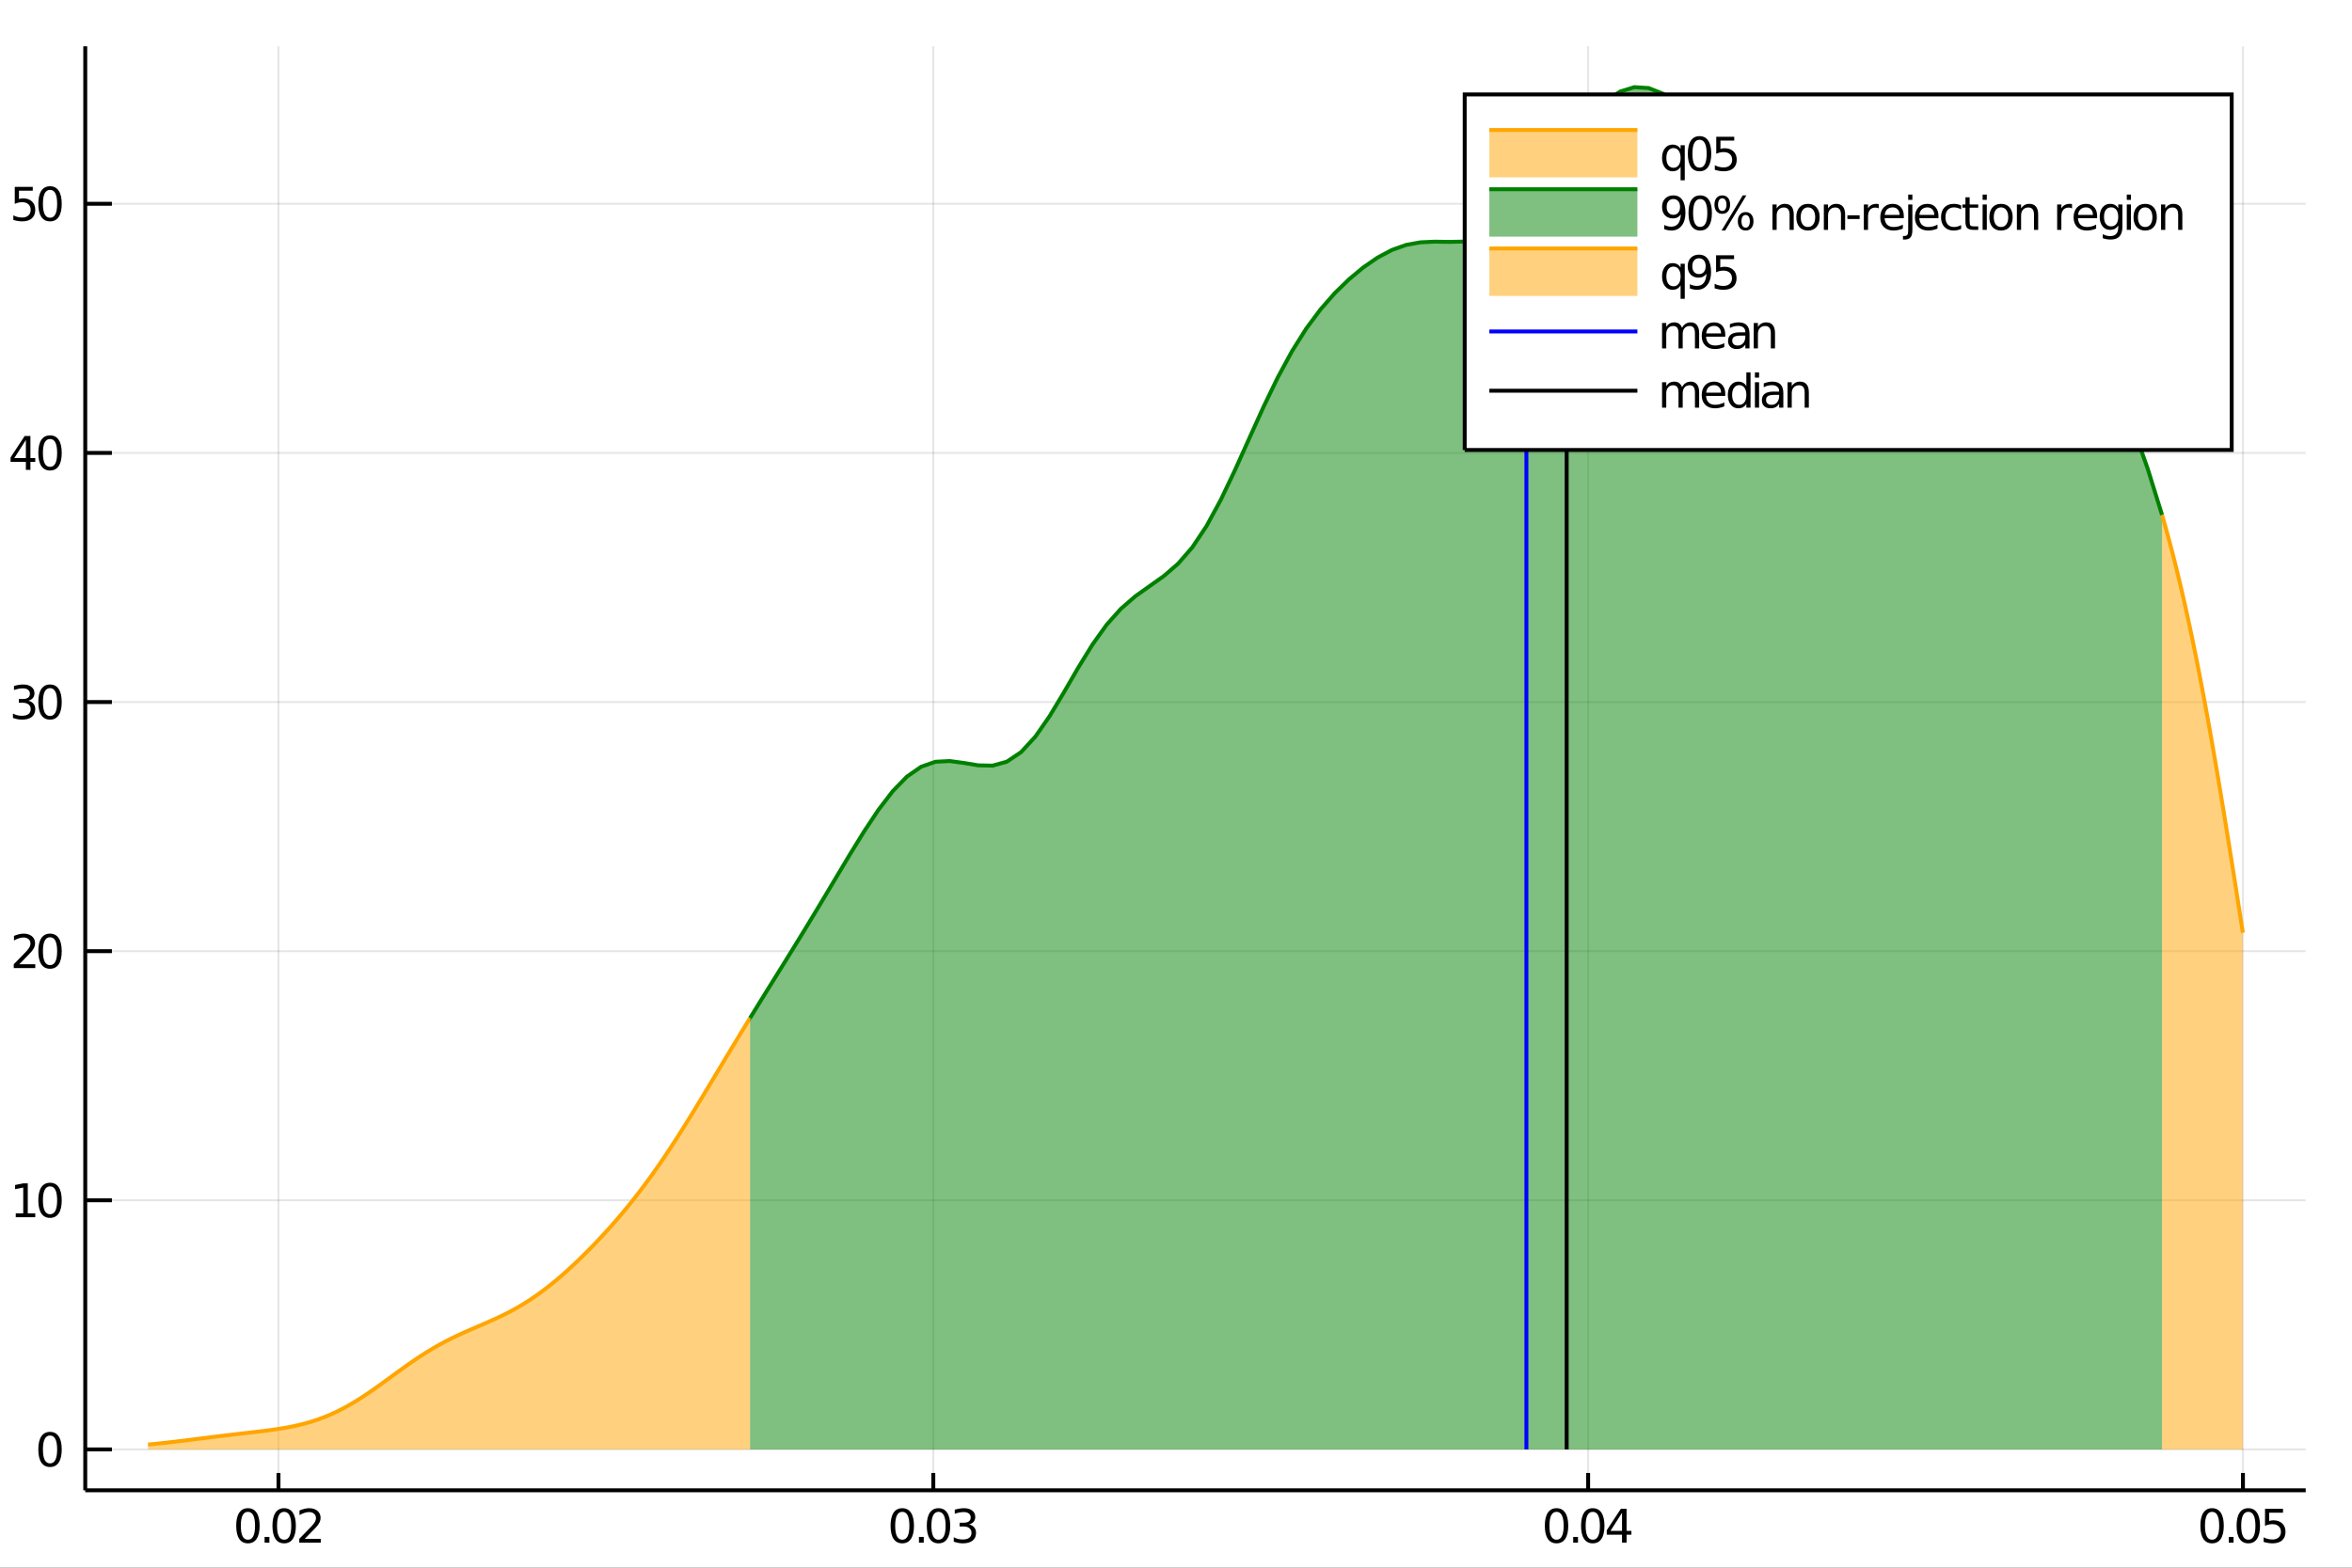 <?xml version="1.0" encoding="utf-8"?>
<svg xmlns="http://www.w3.org/2000/svg" xmlns:xlink="http://www.w3.org/1999/xlink" width="600" height="400" viewBox="0 0 2400 1600">
<rect x="0" y="0" width="2400" height="1600" fill="#333333" stroke="none"/>
<defs>
  <clipPath id="clip320">
    <rect x="0" y="0" width="2400" height="1600"/>
  </clipPath>
</defs>
<path clip-path="url(#clip320)" d="
M0 1600 L2400 1600 L2400 0 L0 0  Z
  " fill="#ffffff" fill-rule="evenodd" fill-opacity="1"/>
<defs>
  <clipPath id="clip321">
    <rect x="480" y="0" width="1681" height="1600"/>
  </clipPath>
</defs>
<path clip-path="url(#clip320)" d="
M86.992 1521.01 L2352.76 1521.01 L2352.76 47.244 L86.992 47.244  Z
  " fill="#ffffff" fill-rule="evenodd" fill-opacity="1"/>
<defs>
  <clipPath id="clip322">
    <rect x="86" y="47" width="2267" height="1475"/>
  </clipPath>
</defs>
<polyline clip-path="url(#clip322)" style="stroke:#000000; stroke-width:2; stroke-opacity:0.1; fill:none" points="
  284.175,1521.01 284.175,47.244 
  "/>
<polyline clip-path="url(#clip322)" style="stroke:#000000; stroke-width:2; stroke-opacity:0.1; fill:none" points="
  952.356,1521.01 952.356,47.244 
  "/>
<polyline clip-path="url(#clip322)" style="stroke:#000000; stroke-width:2; stroke-opacity:0.1; fill:none" points="
  1620.54,1521.01 1620.54,47.244 
  "/>
<polyline clip-path="url(#clip322)" style="stroke:#000000; stroke-width:2; stroke-opacity:0.1; fill:none" points="
  2288.72,1521.01 2288.72,47.244 
  "/>
<polyline clip-path="url(#clip322)" style="stroke:#000000; stroke-width:2; stroke-opacity:0.1; fill:none" points="
  86.992,1479.3 2352.76,1479.3 
  "/>
<polyline clip-path="url(#clip322)" style="stroke:#000000; stroke-width:2; stroke-opacity:0.1; fill:none" points="
  86.992,1225.04 2352.76,1225.04 
  "/>
<polyline clip-path="url(#clip322)" style="stroke:#000000; stroke-width:2; stroke-opacity:0.1; fill:none" points="
  86.992,970.774 2352.76,970.774 
  "/>
<polyline clip-path="url(#clip322)" style="stroke:#000000; stroke-width:2; stroke-opacity:0.1; fill:none" points="
  86.992,716.511 2352.76,716.511 
  "/>
<polyline clip-path="url(#clip322)" style="stroke:#000000; stroke-width:2; stroke-opacity:0.1; fill:none" points="
  86.992,462.249 2352.76,462.249 
  "/>
<polyline clip-path="url(#clip322)" style="stroke:#000000; stroke-width:2; stroke-opacity:0.1; fill:none" points="
  86.992,207.987 2352.76,207.987 
  "/>
<polyline clip-path="url(#clip320)" style="stroke:#000000; stroke-width:4; stroke-opacity:1; fill:none" points="
  86.992,1521.01 2352.76,1521.01 
  "/>
<polyline clip-path="url(#clip320)" style="stroke:#000000; stroke-width:4; stroke-opacity:1; fill:none" points="
  86.992,1521.01 86.992,47.244 
  "/>
<polyline clip-path="url(#clip320)" style="stroke:#000000; stroke-width:4; stroke-opacity:1; fill:none" points="
  284.175,1521.01 284.175,1503.32 
  "/>
<polyline clip-path="url(#clip320)" style="stroke:#000000; stroke-width:4; stroke-opacity:1; fill:none" points="
  952.356,1521.01 952.356,1503.32 
  "/>
<polyline clip-path="url(#clip320)" style="stroke:#000000; stroke-width:4; stroke-opacity:1; fill:none" points="
  1620.54,1521.01 1620.54,1503.32 
  "/>
<polyline clip-path="url(#clip320)" style="stroke:#000000; stroke-width:4; stroke-opacity:1; fill:none" points="
  2288.72,1521.01 2288.72,1503.32 
  "/>
<polyline clip-path="url(#clip320)" style="stroke:#000000; stroke-width:4; stroke-opacity:1; fill:none" points="
  86.992,1479.3 114.181,1479.3 
  "/>
<polyline clip-path="url(#clip320)" style="stroke:#000000; stroke-width:4; stroke-opacity:1; fill:none" points="
  86.992,1225.04 114.181,1225.04 
  "/>
<polyline clip-path="url(#clip320)" style="stroke:#000000; stroke-width:4; stroke-opacity:1; fill:none" points="
  86.992,970.774 114.181,970.774 
  "/>
<polyline clip-path="url(#clip320)" style="stroke:#000000; stroke-width:4; stroke-opacity:1; fill:none" points="
  86.992,716.511 114.181,716.511 
  "/>
<polyline clip-path="url(#clip320)" style="stroke:#000000; stroke-width:4; stroke-opacity:1; fill:none" points="
  86.992,462.249 114.181,462.249 
  "/>
<polyline clip-path="url(#clip320)" style="stroke:#000000; stroke-width:4; stroke-opacity:1; fill:none" points="
  86.992,207.987 114.181,207.987 
  "/>
<path clip-path="url(#clip320)" d="M 0 0 M252.983 1543 Q249.372 1543 247.544 1546.56 Q245.738 1550.11 245.738 1557.23 Q245.738 1564.34 247.544 1567.91 Q249.372 1571.45 252.983 1571.45 Q256.618 1571.45 258.423 1567.91 Q260.252 1564.34 260.252 1557.23 Q260.252 1550.11 258.423 1546.56 Q256.618 1543 252.983 1543 M252.983 1539.29 Q258.794 1539.29 261.849 1543.9 Q264.928 1548.48 264.928 1557.23 Q264.928 1565.96 261.849 1570.57 Q258.794 1575.15 252.983 1575.15 Q247.173 1575.15 244.095 1570.57 Q241.039 1565.96 241.039 1557.23 Q241.039 1548.48 244.095 1543.9 Q247.173 1539.29 252.983 1539.29 Z" fill="#000000" fill-rule="evenodd" fill-opacity="1" /><path clip-path="url(#clip320)" d="M 0 0 M269.997 1568.6 L274.881 1568.6 L274.881 1574.48 L269.997 1574.48 L269.997 1568.6 Z" fill="#000000" fill-rule="evenodd" fill-opacity="1" /><path clip-path="url(#clip320)" d="M 0 0 M289.951 1543 Q286.34 1543 284.511 1546.56 Q282.705 1550.11 282.705 1557.23 Q282.705 1564.34 284.511 1567.91 Q286.34 1571.45 289.951 1571.45 Q293.585 1571.45 295.391 1567.91 Q297.219 1564.34 297.219 1557.23 Q297.219 1550.11 295.391 1546.56 Q293.585 1543 289.951 1543 M289.951 1539.29 Q295.761 1539.29 298.816 1543.9 Q301.895 1548.48 301.895 1557.23 Q301.895 1565.96 298.816 1570.57 Q295.761 1575.15 289.951 1575.15 Q284.141 1575.15 281.062 1570.57 Q278.006 1565.96 278.006 1557.23 Q278.006 1548.48 281.062 1543.9 Q284.141 1539.29 289.951 1539.29 Z" fill="#000000" fill-rule="evenodd" fill-opacity="1" /><path clip-path="url(#clip320)" d="M 0 0 M310.992 1570.54 L327.312 1570.54 L327.312 1574.48 L305.367 1574.48 L305.367 1570.54 Q308.029 1567.79 312.613 1563.16 Q317.219 1558.51 318.4 1557.17 Q320.645 1554.64 321.525 1552.91 Q322.427 1551.15 322.427 1549.46 Q322.427 1546.7 320.483 1544.97 Q318.562 1543.23 315.46 1543.23 Q313.261 1543.23 310.807 1543.99 Q308.377 1544.76 305.599 1546.31 L305.599 1541.59 Q308.423 1540.45 310.877 1539.87 Q313.33 1539.29 315.367 1539.29 Q320.738 1539.29 323.932 1541.98 Q327.126 1544.67 327.126 1549.16 Q327.126 1551.29 326.316 1553.21 Q325.529 1555.1 323.423 1557.7 Q322.844 1558.37 319.742 1561.59 Q316.64 1564.78 310.992 1570.54 Z" fill="#000000" fill-rule="evenodd" fill-opacity="1" /><path clip-path="url(#clip320)" d="M 0 0 M920.689 1543 Q917.078 1543 915.25 1546.56 Q913.444 1550.11 913.444 1557.23 Q913.444 1564.34 915.25 1567.91 Q917.078 1571.45 920.689 1571.45 Q924.324 1571.45 926.129 1567.91 Q927.958 1564.34 927.958 1557.23 Q927.958 1550.11 926.129 1546.56 Q924.324 1543 920.689 1543 M920.689 1539.29 Q926.5 1539.29 929.555 1543.9 Q932.634 1548.48 932.634 1557.23 Q932.634 1565.96 929.555 1570.57 Q926.5 1575.15 920.689 1575.15 Q914.879 1575.15 911.801 1570.57 Q908.745 1565.96 908.745 1557.23 Q908.745 1548.48 911.801 1543.9 Q914.879 1539.29 920.689 1539.29 Z" fill="#000000" fill-rule="evenodd" fill-opacity="1" /><path clip-path="url(#clip320)" d="M 0 0 M937.703 1568.6 L942.587 1568.6 L942.587 1574.48 L937.703 1574.48 L937.703 1568.6 Z" fill="#000000" fill-rule="evenodd" fill-opacity="1" /><path clip-path="url(#clip320)" d="M 0 0 M957.657 1543 Q954.046 1543 952.217 1546.56 Q950.411 1550.11 950.411 1557.23 Q950.411 1564.34 952.217 1567.91 Q954.046 1571.45 957.657 1571.45 Q961.291 1571.45 963.097 1567.91 Q964.925 1564.34 964.925 1557.23 Q964.925 1550.11 963.097 1546.56 Q961.291 1543 957.657 1543 M957.657 1539.29 Q963.467 1539.29 966.522 1543.9 Q969.601 1548.48 969.601 1557.23 Q969.601 1565.96 966.522 1570.57 Q963.467 1575.15 957.657 1575.15 Q951.847 1575.15 948.768 1570.57 Q945.712 1565.96 945.712 1557.23 Q945.712 1548.48 948.768 1543.9 Q951.847 1539.29 957.657 1539.29 Z" fill="#000000" fill-rule="evenodd" fill-opacity="1" /><path clip-path="url(#clip320)" d="M 0 0 M988.837 1555.85 Q992.194 1556.56 994.069 1558.83 Q995.967 1561.1 995.967 1564.43 Q995.967 1569.55 992.448 1572.35 Q988.93 1575.15 982.448 1575.15 Q980.272 1575.15 977.958 1574.71 Q975.666 1574.29 973.212 1573.44 L973.212 1568.92 Q975.157 1570.06 977.471 1570.64 Q979.786 1571.22 982.309 1571.22 Q986.708 1571.22 988.999 1569.48 Q991.314 1567.74 991.314 1564.43 Q991.314 1561.38 989.161 1559.67 Q987.032 1557.93 983.212 1557.93 L979.184 1557.93 L979.184 1554.09 L983.397 1554.09 Q986.846 1554.09 988.675 1552.72 Q990.504 1551.33 990.504 1548.74 Q990.504 1546.08 988.606 1544.67 Q986.731 1543.23 983.212 1543.23 Q981.291 1543.23 979.092 1543.65 Q976.893 1544.06 974.254 1544.94 L974.254 1540.78 Q976.916 1540.04 979.231 1539.67 Q981.569 1539.29 983.629 1539.29 Q988.953 1539.29 992.055 1541.73 Q995.157 1544.13 995.157 1548.25 Q995.157 1551.12 993.513 1553.11 Q991.87 1555.08 988.837 1555.85 Z" fill="#000000" fill-rule="evenodd" fill-opacity="1" /><path clip-path="url(#clip320)" d="M 0 0 M1588.3 1543 Q1584.69 1543 1582.86 1546.56 Q1581.06 1550.11 1581.06 1557.23 Q1581.06 1564.34 1582.86 1567.91 Q1584.69 1571.45 1588.3 1571.45 Q1591.94 1571.45 1593.74 1567.91 Q1595.57 1564.34 1595.57 1557.23 Q1595.57 1550.11 1593.74 1546.56 Q1591.94 1543 1588.3 1543 M1588.3 1539.29 Q1594.11 1539.29 1597.17 1543.9 Q1600.25 1548.48 1600.25 1557.23 Q1600.25 1565.96 1597.17 1570.57 Q1594.11 1575.15 1588.3 1575.15 Q1582.49 1575.15 1579.41 1570.57 Q1576.36 1565.96 1576.36 1557.23 Q1576.36 1548.48 1579.41 1543.9 Q1582.49 1539.29 1588.3 1539.29 Z" fill="#000000" fill-rule="evenodd" fill-opacity="1" /><path clip-path="url(#clip320)" d="M 0 0 M1605.32 1568.6 L1610.2 1568.6 L1610.2 1574.48 L1605.32 1574.48 L1605.32 1568.6 Z" fill="#000000" fill-rule="evenodd" fill-opacity="1" /><path clip-path="url(#clip320)" d="M 0 0 M1625.27 1543 Q1621.66 1543 1619.83 1546.56 Q1618.02 1550.11 1618.02 1557.23 Q1618.02 1564.34 1619.83 1567.91 Q1621.66 1571.45 1625.27 1571.45 Q1628.9 1571.45 1630.71 1567.91 Q1632.54 1564.34 1632.54 1557.23 Q1632.54 1550.11 1630.71 1546.56 Q1628.9 1543 1625.27 1543 M1625.27 1539.29 Q1631.08 1539.29 1634.14 1543.9 Q1637.21 1548.48 1637.21 1557.23 Q1637.21 1565.96 1634.14 1570.57 Q1631.08 1575.15 1625.27 1575.15 Q1619.46 1575.15 1616.38 1570.57 Q1613.33 1565.96 1613.33 1557.23 Q1613.33 1548.48 1616.38 1543.9 Q1619.46 1539.29 1625.27 1539.29 Z" fill="#000000" fill-rule="evenodd" fill-opacity="1" /><path clip-path="url(#clip320)" d="M 0 0 M1655.13 1543.99 L1643.33 1562.44 L1655.13 1562.44 L1655.13 1543.99 M1653.9 1539.92 L1659.78 1539.92 L1659.78 1562.44 L1664.71 1562.44 L1664.71 1566.33 L1659.78 1566.33 L1659.78 1574.48 L1655.13 1574.48 L1655.13 1566.33 L1639.53 1566.33 L1639.53 1561.82 L1653.9 1539.92 Z" fill="#000000" fill-rule="evenodd" fill-opacity="1" /><path clip-path="url(#clip320)" d="M 0 0 M2257.22 1543 Q2253.61 1543 2251.78 1546.56 Q2249.98 1550.11 2249.98 1557.23 Q2249.98 1564.34 2251.78 1567.91 Q2253.61 1571.45 2257.22 1571.45 Q2260.86 1571.45 2262.66 1567.91 Q2264.49 1564.34 2264.49 1557.23 Q2264.49 1550.11 2262.66 1546.56 Q2260.86 1543 2257.22 1543 M2257.22 1539.29 Q2263.03 1539.29 2266.09 1543.9 Q2269.17 1548.48 2269.17 1557.23 Q2269.17 1565.96 2266.09 1570.57 Q2263.03 1575.15 2257.22 1575.15 Q2251.41 1575.15 2248.34 1570.57 Q2245.28 1565.96 2245.28 1557.23 Q2245.28 1548.48 2248.34 1543.9 Q2251.41 1539.29 2257.22 1539.29 Z" fill="#000000" fill-rule="evenodd" fill-opacity="1" /><path clip-path="url(#clip320)" d="M 0 0 M2274.24 1568.6 L2279.12 1568.6 L2279.12 1574.48 L2274.24 1574.48 L2274.24 1568.6 Z" fill="#000000" fill-rule="evenodd" fill-opacity="1" /><path clip-path="url(#clip320)" d="M 0 0 M2294.19 1543 Q2290.58 1543 2288.75 1546.56 Q2286.95 1550.11 2286.95 1557.23 Q2286.95 1564.34 2288.75 1567.91 Q2290.58 1571.45 2294.19 1571.45 Q2297.83 1571.45 2299.63 1567.91 Q2301.46 1564.34 2301.46 1557.23 Q2301.46 1550.11 2299.63 1546.56 Q2297.83 1543 2294.19 1543 M2294.19 1539.29 Q2300 1539.29 2303.06 1543.9 Q2306.14 1548.48 2306.14 1557.23 Q2306.14 1565.96 2303.06 1570.57 Q2300 1575.15 2294.19 1575.15 Q2288.38 1575.15 2285.3 1570.57 Q2282.25 1565.96 2282.25 1557.23 Q2282.25 1548.48 2285.3 1543.9 Q2288.38 1539.29 2294.19 1539.29 Z" fill="#000000" fill-rule="evenodd" fill-opacity="1" /><path clip-path="url(#clip320)" d="M 0 0 M2311.25 1539.92 L2329.61 1539.92 L2329.61 1543.86 L2315.53 1543.86 L2315.53 1552.33 Q2316.55 1551.98 2317.57 1551.82 Q2318.59 1551.63 2319.61 1551.63 Q2325.39 1551.63 2328.77 1554.8 Q2332.15 1557.98 2332.15 1563.39 Q2332.15 1568.97 2328.68 1572.07 Q2325.21 1575.15 2318.89 1575.15 Q2316.71 1575.15 2314.45 1574.78 Q2312.2 1574.41 2309.79 1573.67 L2309.79 1568.97 Q2311.88 1570.1 2314.1 1570.66 Q2316.32 1571.22 2318.8 1571.22 Q2322.8 1571.22 2325.14 1569.11 Q2327.48 1567 2327.48 1563.39 Q2327.48 1559.78 2325.14 1557.67 Q2322.8 1555.57 2318.8 1555.57 Q2316.92 1555.57 2315.05 1555.98 Q2313.2 1556.4 2311.25 1557.28 L2311.25 1539.92 Z" fill="#000000" fill-rule="evenodd" fill-opacity="1" /><path clip-path="url(#clip320)" d="M 0 0 M51.048 1465.1 Q47.437 1465.1 45.608 1468.66 Q43.802 1472.2 43.802 1479.33 Q43.802 1486.44 45.608 1490 Q47.437 1493.55 51.048 1493.55 Q54.682 1493.55 56.487 1490 Q58.316 1486.44 58.316 1479.33 Q58.316 1472.2 56.487 1468.66 Q54.682 1465.1 51.048 1465.1 M51.048 1461.39 Q56.858 1461.39 59.913 1466 Q62.992 1470.58 62.992 1479.33 Q62.992 1488.06 59.913 1492.67 Q56.858 1497.25 51.048 1497.25 Q45.238 1497.25 42.159 1492.67 Q39.103 1488.06 39.103 1479.33 Q39.103 1470.58 42.159 1466 Q45.238 1461.39 51.048 1461.39 Z" fill="#000000" fill-rule="evenodd" fill-opacity="1" /><path clip-path="url(#clip320)" d="M 0 0 M16.071 1238.38 L23.71 1238.38 L23.71 1212.01 L15.4 1213.68 L15.4 1209.42 L23.664 1207.76 L28.34 1207.76 L28.34 1238.38 L35.978 1238.38 L35.978 1242.32 L16.071 1242.32 L16.071 1238.38 Z" fill="#000000" fill-rule="evenodd" fill-opacity="1" /><path clip-path="url(#clip320)" d="M 0 0 M51.048 1210.83 Q47.437 1210.83 45.608 1214.4 Q43.802 1217.94 43.802 1225.07 Q43.802 1232.18 45.608 1235.74 Q47.437 1239.28 51.048 1239.28 Q54.682 1239.28 56.487 1235.74 Q58.316 1232.18 58.316 1225.07 Q58.316 1217.94 56.487 1214.4 Q54.682 1210.83 51.048 1210.83 M51.048 1207.13 Q56.858 1207.13 59.913 1211.74 Q62.992 1216.32 62.992 1225.07 Q62.992 1233.8 59.913 1238.4 Q56.858 1242.99 51.048 1242.99 Q45.238 1242.99 42.159 1238.4 Q39.103 1233.8 39.103 1225.07 Q39.103 1216.32 42.159 1211.74 Q45.238 1207.13 51.048 1207.13 Z" fill="#000000" fill-rule="evenodd" fill-opacity="1" /><path clip-path="url(#clip320)" d="M 0 0 M19.659 984.118 L35.978 984.118 L35.978 988.054 L14.034 988.054 L14.034 984.118 Q16.696 981.364 21.279 976.734 Q25.886 972.081 27.066 970.739 Q29.312 968.216 30.191 966.48 Q31.094 964.72 31.094 963.031 Q31.094 960.276 29.15 958.54 Q27.228 956.804 24.127 956.804 Q21.927 956.804 19.474 957.568 Q17.043 958.331 14.265 959.882 L14.265 955.16 Q17.09 954.026 19.543 953.447 Q21.997 952.869 24.034 952.869 Q29.404 952.869 32.599 955.554 Q35.793 958.239 35.793 962.73 Q35.793 964.859 34.983 966.78 Q34.196 968.679 32.09 971.271 Q31.511 971.942 28.409 975.16 Q25.307 978.354 19.659 984.118 Z" fill="#000000" fill-rule="evenodd" fill-opacity="1" /><path clip-path="url(#clip320)" d="M 0 0 M51.048 956.572 Q47.437 956.572 45.608 960.137 Q43.802 963.679 43.802 970.808 Q43.802 977.915 45.608 981.479 Q47.437 985.021 51.048 985.021 Q54.682 985.021 56.487 981.479 Q58.316 977.915 58.316 970.808 Q58.316 963.679 56.487 960.137 Q54.682 956.572 51.048 956.572 M51.048 952.869 Q56.858 952.869 59.913 957.475 Q62.992 962.058 62.992 970.808 Q62.992 979.535 59.913 984.142 Q56.858 988.725 51.048 988.725 Q45.238 988.725 42.159 984.142 Q39.103 979.535 39.103 970.808 Q39.103 962.058 42.159 957.475 Q45.238 952.869 51.048 952.869 Z" fill="#000000" fill-rule="evenodd" fill-opacity="1" /><path clip-path="url(#clip320)" d="M 0 0 M28.849 715.157 Q32.205 715.875 34.08 718.143 Q35.978 720.412 35.978 723.745 Q35.978 728.861 32.46 731.662 Q28.941 734.463 22.46 734.463 Q20.284 734.463 17.969 734.023 Q15.678 733.606 13.224 732.75 L13.224 728.236 Q15.168 729.37 17.483 729.949 Q19.798 730.528 22.321 730.528 Q26.719 730.528 29.011 728.792 Q31.326 727.055 31.326 723.745 Q31.326 720.69 29.173 718.977 Q27.043 717.241 23.224 717.241 L19.196 717.241 L19.196 713.398 L23.409 713.398 Q26.858 713.398 28.687 712.032 Q30.515 710.643 30.515 708.051 Q30.515 705.389 28.617 703.977 Q26.742 702.542 23.224 702.542 Q21.302 702.542 19.104 702.958 Q16.904 703.375 14.265 704.255 L14.265 700.088 Q16.928 699.347 19.242 698.977 Q21.58 698.606 23.64 698.606 Q28.965 698.606 32.066 701.037 Q35.168 703.444 35.168 707.565 Q35.168 710.435 33.525 712.426 Q31.881 714.393 28.849 715.157 Z" fill="#000000" fill-rule="evenodd" fill-opacity="1" /><path clip-path="url(#clip320)" d="M 0 0 M51.048 702.31 Q47.437 702.31 45.608 705.875 Q43.802 709.417 43.802 716.546 Q43.802 723.653 45.608 727.217 Q47.437 730.759 51.048 730.759 Q54.682 730.759 56.487 727.217 Q58.316 723.653 58.316 716.546 Q58.316 709.417 56.487 705.875 Q54.682 702.31 51.048 702.31 M51.048 698.606 Q56.858 698.606 59.913 703.213 Q62.992 707.796 62.992 716.546 Q62.992 725.273 59.913 729.879 Q56.858 734.463 51.048 734.463 Q45.238 734.463 42.159 729.879 Q39.103 725.273 39.103 716.546 Q39.103 707.796 42.159 703.213 Q45.238 698.606 51.048 698.606 Z" fill="#000000" fill-rule="evenodd" fill-opacity="1" /><path clip-path="url(#clip320)" d="M 0 0 M26.395 449.044 L14.59 467.492 L26.395 467.492 L26.395 449.044 M25.168 444.969 L31.048 444.969 L31.048 467.492 L35.978 467.492 L35.978 471.381 L31.048 471.381 L31.048 479.529 L26.395 479.529 L26.395 471.381 L10.793 471.381 L10.793 466.867 L25.168 444.969 Z" fill="#000000" fill-rule="evenodd" fill-opacity="1" /><path clip-path="url(#clip320)" d="M 0 0 M51.048 448.048 Q47.437 448.048 45.608 451.613 Q43.802 455.155 43.802 462.284 Q43.802 469.391 45.608 472.955 Q47.437 476.497 51.048 476.497 Q54.682 476.497 56.487 472.955 Q58.316 469.391 58.316 462.284 Q58.316 455.155 56.487 451.613 Q54.682 448.048 51.048 448.048 M51.048 444.344 Q56.858 444.344 59.913 448.951 Q62.992 453.534 62.992 462.284 Q62.992 471.011 59.913 475.617 Q56.858 480.201 51.048 480.201 Q45.238 480.201 42.159 475.617 Q39.103 471.011 39.103 462.284 Q39.103 453.534 42.159 448.951 Q45.238 444.344 51.048 444.344 Z" fill="#000000" fill-rule="evenodd" fill-opacity="1" /><path clip-path="url(#clip320)" d="M 0 0 M15.076 190.707 L33.432 190.707 L33.432 194.643 L19.358 194.643 L19.358 203.115 Q20.377 202.768 21.395 202.606 Q22.414 202.42 23.432 202.42 Q29.219 202.42 32.599 205.592 Q35.978 208.763 35.978 214.18 Q35.978 219.758 32.506 222.86 Q29.034 225.939 22.715 225.939 Q20.539 225.939 18.27 225.568 Q16.025 225.198 13.617 224.457 L13.617 219.758 Q15.701 220.892 17.923 221.448 Q20.145 222.004 22.622 222.004 Q26.627 222.004 28.965 219.897 Q31.302 217.791 31.302 214.18 Q31.302 210.568 28.965 208.462 Q26.627 206.355 22.622 206.355 Q20.747 206.355 18.872 206.772 Q17.02 207.189 15.076 208.068 L15.076 190.707 Z" fill="#000000" fill-rule="evenodd" fill-opacity="1" /><path clip-path="url(#clip320)" d="M 0 0 M51.048 193.786 Q47.437 193.786 45.608 197.351 Q43.802 200.893 43.802 208.022 Q43.802 215.129 45.608 218.693 Q47.437 222.235 51.048 222.235 Q54.682 222.235 56.487 218.693 Q58.316 215.129 58.316 208.022 Q58.316 200.893 56.487 197.351 Q54.682 193.786 51.048 193.786 M51.048 190.082 Q56.858 190.082 59.913 194.689 Q62.992 199.272 62.992 208.022 Q62.992 216.749 59.913 221.355 Q56.858 225.939 51.048 225.939 Q45.238 225.939 42.159 221.355 Q39.103 216.749 39.103 208.022 Q39.103 199.272 42.159 194.689 Q45.238 190.082 51.048 190.082 Z" fill="#000000" fill-rule="evenodd" fill-opacity="1" /><path clip-path="url(#clip322)" d="
M151.118 1474.33 L157.322 1473.74 L163.527 1473.1 L169.731 1472.43 L175.936 1471.72 L182.14 1470.98 L188.345 1470.23 L194.55 1469.45 L200.754 1468.67 L206.959 1467.88 
  L213.163 1467.1 L219.368 1466.33 L225.572 1465.56 L231.777 1464.82 L237.982 1464.09 L244.186 1463.37 L250.391 1462.66 L256.595 1461.95 L262.8 1461.22 L269.005 1460.47 
  L275.209 1459.66 L281.414 1458.78 L287.618 1457.82 L293.823 1456.73 L300.027 1455.5 L306.232 1454.09 L312.437 1452.49 L318.641 1450.67 L324.846 1448.62 L331.05 1446.3 
  L337.255 1443.72 L343.459 1440.86 L349.664 1437.73 L355.869 1434.33 L362.073 1430.68 L368.278 1426.8 L374.482 1422.71 L380.687 1418.45 L386.892 1414.05 L393.096 1409.57 
  L399.301 1405.04 L405.505 1400.52 L411.71 1396.04 L417.914 1391.65 L424.119 1387.38 L430.324 1383.28 L436.528 1379.36 L442.733 1375.63 L448.937 1372.12 L455.142 1368.8 
  L461.346 1365.66 L467.551 1362.7 L473.756 1359.87 L479.96 1357.13 L486.165 1354.46 L492.369 1351.79 L498.574 1349.09 L504.779 1346.31 L510.983 1343.4 L517.188 1340.33 
  L523.392 1337.07 L529.597 1333.57 L535.801 1329.84 L542.006 1325.84 L548.211 1321.58 L554.415 1317.05 L560.62 1312.27 L566.824 1307.23 L573.029 1301.96 L579.233 1296.46 
  L585.438 1290.74 L591.643 1284.83 L597.847 1278.73 L604.052 1272.44 L610.256 1265.96 L616.461 1259.3 L622.666 1252.44 L628.87 1245.38 L635.075 1238.1 L641.279 1230.59 
  L647.484 1222.83 L653.688 1214.82 L659.893 1206.53 L666.098 1197.98 L672.302 1189.16 L678.507 1180.07 L684.711 1170.72 L690.916 1161.15 L697.12 1151.37 L703.325 1141.42 
  L709.53 1131.31 L715.734 1121.1 L721.939 1110.81 L728.143 1100.49 L734.348 1090.14 L740.553 1079.82 L746.757 1069.53 L752.962 1059.28 L759.166 1049.1 L765.371 1038.98 
  L765.371 1479.3 L759.166 1479.3 L752.962 1479.3 L746.757 1479.3 L740.553 1479.3 L734.348 1479.3 L728.143 1479.3 L721.939 1479.3 L715.734 1479.3 L709.53 1479.3 
  L703.325 1479.3 L697.12 1479.3 L690.916 1479.3 L684.711 1479.3 L678.507 1479.3 L672.302 1479.3 L666.098 1479.3 L659.893 1479.3 L653.688 1479.3 L647.484 1479.3 
  L641.279 1479.3 L635.075 1479.3 L628.87 1479.3 L622.666 1479.3 L616.461 1479.3 L610.256 1479.3 L604.052 1479.3 L597.847 1479.3 L591.643 1479.3 L585.438 1479.3 
  L579.233 1479.3 L573.029 1479.3 L566.824 1479.3 L560.62 1479.3 L554.415 1479.3 L548.211 1479.3 L542.006 1479.3 L535.801 1479.3 L529.597 1479.3 L523.392 1479.3 
  L517.188 1479.3 L510.983 1479.3 L504.779 1479.3 L498.574 1479.3 L492.369 1479.3 L486.165 1479.3 L479.96 1479.3 L473.756 1479.3 L467.551 1479.3 L461.346 1479.3 
  L455.142 1479.3 L448.937 1479.3 L442.733 1479.3 L436.528 1479.3 L430.324 1479.3 L424.119 1479.3 L417.914 1479.3 L411.71 1479.3 L405.505 1479.3 L399.301 1479.3 
  L393.096 1479.3 L386.892 1479.3 L380.687 1479.3 L374.482 1479.3 L368.278 1479.3 L362.073 1479.3 L355.869 1479.3 L349.664 1479.3 L343.459 1479.3 L337.255 1479.3 
  L331.05 1479.3 L324.846 1479.3 L318.641 1479.3 L312.437 1479.3 L306.232 1479.3 L300.027 1479.3 L293.823 1479.3 L287.618 1479.3 L281.414 1479.3 L275.209 1479.3 
  L269.005 1479.3 L262.8 1479.3 L256.595 1479.3 L250.391 1479.3 L244.186 1479.3 L237.982 1479.3 L231.777 1479.3 L225.572 1479.3 L219.368 1479.3 L213.163 1479.3 
  L206.959 1479.3 L200.754 1479.3 L194.55 1479.3 L188.345 1479.3 L182.14 1479.3 L175.936 1479.3 L169.731 1479.3 L163.527 1479.3 L157.322 1479.3 L151.118 1479.3 
   Z
  " fill="#ffa500" fill-rule="evenodd" fill-opacity="0.5"/>
<polyline clip-path="url(#clip322)" style="stroke:#ffa500; stroke-width:4; stroke-opacity:1; fill:none" points="
  151.118,1474.33 157.322,1473.74 163.527,1473.1 169.731,1472.43 175.936,1471.72 182.14,1470.98 188.345,1470.23 194.55,1469.45 200.754,1468.67 206.959,1467.88 
  213.163,1467.1 219.368,1466.33 225.572,1465.56 231.777,1464.82 237.982,1464.09 244.186,1463.37 250.391,1462.66 256.595,1461.95 262.8,1461.22 269.005,1460.47 
  275.209,1459.66 281.414,1458.78 287.618,1457.82 293.823,1456.73 300.027,1455.5 306.232,1454.09 312.437,1452.49 318.641,1450.67 324.846,1448.62 331.05,1446.3 
  337.255,1443.72 343.459,1440.86 349.664,1437.73 355.869,1434.33 362.073,1430.68 368.278,1426.8 374.482,1422.71 380.687,1418.45 386.892,1414.05 393.096,1409.57 
  399.301,1405.04 405.505,1400.52 411.71,1396.04 417.914,1391.65 424.119,1387.38 430.324,1383.28 436.528,1379.36 442.733,1375.63 448.937,1372.12 455.142,1368.8 
  461.346,1365.66 467.551,1362.7 473.756,1359.87 479.96,1357.13 486.165,1354.46 492.369,1351.79 498.574,1349.09 504.779,1346.31 510.983,1343.4 517.188,1340.33 
  523.392,1337.07 529.597,1333.57 535.801,1329.84 542.006,1325.84 548.211,1321.58 554.415,1317.05 560.62,1312.27 566.824,1307.23 573.029,1301.96 579.233,1296.46 
  585.438,1290.74 591.643,1284.83 597.847,1278.73 604.052,1272.44 610.256,1265.96 616.461,1259.3 622.666,1252.44 628.87,1245.38 635.075,1238.1 641.279,1230.59 
  647.484,1222.83 653.688,1214.82 659.893,1206.53 666.098,1197.98 672.302,1189.16 678.507,1180.07 684.711,1170.72 690.916,1161.15 697.12,1151.37 703.325,1141.42 
  709.53,1131.31 715.734,1121.1 721.939,1110.81 728.143,1100.49 734.348,1090.14 740.553,1079.82 746.757,1069.53 752.962,1059.28 759.166,1049.1 765.371,1038.98 
  
  "/>
<path clip-path="url(#clip322)" d="
M765.371 1038.98 L779.925 1015.43 L794.479 992.045 L809.033 968.593 L823.588 944.87 L838.142 920.772 L852.696 896.383 L867.25 872.053 L881.804 848.45 L896.358 826.554 
  L910.913 807.546 L925.467 792.588 L940.021 782.502 L954.575 777.454 L969.129 776.728 L983.683 778.708 L998.238 781.109 L1012.79 781.408 L1027.35 777.391 L1041.9 767.642 
  L1056.45 751.867 L1071.01 730.949 L1085.56 706.742 L1100.12 681.631 L1114.67 657.988 L1129.23 637.609 L1143.78 621.301 L1158.33 608.688 L1172.89 598.311 L1187.44 588.001 
  L1202 575.44 L1216.55 558.75 L1231.1 536.962 L1245.66 510.228 L1260.21 479.737 L1274.77 447.374 L1289.32 415.236 L1303.88 385.152 L1318.43 358.33 L1332.98 335.235 
  L1347.54 315.685 L1362.09 299.127 L1376.65 284.975 L1391.2 272.882 L1405.75 262.846 L1420.31 255.118 L1434.86 249.952 L1449.42 247.307 L1463.97 246.642 L1478.53 246.881 
  L1493.08 246.571 L1507.63 244.191 L1522.19 238.486 L1536.74 228.731 L1551.3 214.857 L1565.85 197.43 L1580.4 177.531 L1594.96 156.587 L1609.51 136.194 L1624.07 117.958 
  L1638.62 103.333 L1653.18 93.451 L1667.73 88.954 L1682.28 89.875 L1696.84 95.616 L1711.39 105.052 L1725.95 116.765 L1740.5 129.335 L1755.05 141.625 L1769.61 152.971 
  L1784.16 163.241 L1798.72 172.751 L1813.27 182.093 L1827.83 191.903 L1842.38 202.664 L1856.93 214.559 L1871.49 227.41 L1886.04 240.705 L1900.6 253.677 L1915.15 265.409 
  L1929.7 274.952 L1944.26 281.442 L1958.81 284.238 L1973.37 283.074 L1987.92 278.214 L2002.48 270.552 L2017.03 261.597 L2031.58 253.31 L2046.14 247.813 L2060.69 247.015 
  L2075.25 252.269 L2089.8 264.161 L2104.35 282.47 L2118.91 306.335 L2133.46 334.583 L2148.02 366.138 L2162.57 400.421 L2177.13 437.629 L2191.68 478.813 L2206.23 525.686 
  L2206.23 1479.3 L2191.68 1479.3 L2177.13 1479.3 L2162.57 1479.3 L2148.02 1479.3 L2133.46 1479.3 L2118.91 1479.3 L2104.35 1479.3 L2089.8 1479.3 L2075.25 1479.3 
  L2060.69 1479.3 L2046.14 1479.3 L2031.58 1479.3 L2017.03 1479.3 L2002.48 1479.3 L1987.92 1479.3 L1973.37 1479.3 L1958.81 1479.3 L1944.26 1479.3 L1929.7 1479.3 
  L1915.15 1479.3 L1900.6 1479.3 L1886.04 1479.3 L1871.49 1479.3 L1856.93 1479.3 L1842.38 1479.3 L1827.83 1479.3 L1813.27 1479.3 L1798.72 1479.3 L1784.16 1479.3 
  L1769.61 1479.3 L1755.05 1479.3 L1740.5 1479.3 L1725.95 1479.3 L1711.39 1479.3 L1696.84 1479.3 L1682.28 1479.3 L1667.73 1479.3 L1653.18 1479.3 L1638.62 1479.3 
  L1624.07 1479.3 L1609.51 1479.3 L1594.96 1479.3 L1580.4 1479.3 L1565.85 1479.3 L1551.3 1479.3 L1536.74 1479.3 L1522.19 1479.3 L1507.63 1479.3 L1493.08 1479.3 
  L1478.53 1479.3 L1463.97 1479.3 L1449.42 1479.3 L1434.86 1479.3 L1420.31 1479.3 L1405.75 1479.3 L1391.2 1479.3 L1376.65 1479.3 L1362.09 1479.3 L1347.54 1479.3 
  L1332.98 1479.3 L1318.43 1479.3 L1303.88 1479.3 L1289.32 1479.3 L1274.77 1479.3 L1260.21 1479.3 L1245.66 1479.3 L1231.1 1479.3 L1216.55 1479.3 L1202 1479.3 
  L1187.44 1479.3 L1172.89 1479.3 L1158.33 1479.3 L1143.78 1479.3 L1129.23 1479.3 L1114.67 1479.3 L1100.12 1479.3 L1085.56 1479.3 L1071.01 1479.3 L1056.45 1479.3 
  L1041.9 1479.3 L1027.35 1479.3 L1012.79 1479.3 L998.238 1479.3 L983.683 1479.3 L969.129 1479.3 L954.575 1479.3 L940.021 1479.3 L925.467 1479.3 L910.913 1479.3 
  L896.358 1479.3 L881.804 1479.3 L867.25 1479.3 L852.696 1479.3 L838.142 1479.3 L823.588 1479.3 L809.033 1479.3 L794.479 1479.3 L779.925 1479.3 L765.371 1479.3 
   Z
  " fill="#008000" fill-rule="evenodd" fill-opacity="0.5"/>
<polyline clip-path="url(#clip322)" style="stroke:#008000; stroke-width:4; stroke-opacity:1; fill:none" points="
  765.371,1038.98 779.925,1015.43 794.479,992.045 809.033,968.593 823.588,944.87 838.142,920.772 852.696,896.383 867.25,872.053 881.804,848.45 896.358,826.554 
  910.913,807.546 925.467,792.588 940.021,782.502 954.575,777.454 969.129,776.728 983.683,778.708 998.238,781.109 1012.79,781.408 1027.35,777.391 1041.9,767.642 
  1056.45,751.867 1071.01,730.949 1085.56,706.742 1100.12,681.631 1114.67,657.988 1129.23,637.609 1143.78,621.301 1158.33,608.688 1172.89,598.311 1187.44,588.001 
  1202,575.44 1216.55,558.75 1231.1,536.962 1245.66,510.228 1260.21,479.737 1274.77,447.374 1289.32,415.236 1303.88,385.152 1318.43,358.33 1332.98,335.235 
  1347.54,315.685 1362.09,299.127 1376.65,284.975 1391.2,272.882 1405.75,262.846 1420.31,255.118 1434.86,249.952 1449.42,247.307 1463.97,246.642 1478.53,246.881 
  1493.08,246.571 1507.63,244.191 1522.19,238.486 1536.74,228.731 1551.3,214.857 1565.85,197.43 1580.4,177.531 1594.96,156.587 1609.51,136.194 1624.07,117.958 
  1638.62,103.333 1653.18,93.451 1667.73,88.954 1682.28,89.875 1696.84,95.616 1711.39,105.052 1725.95,116.765 1740.5,129.335 1755.05,141.625 1769.61,152.971 
  1784.16,163.241 1798.72,172.751 1813.27,182.093 1827.83,191.903 1842.38,202.664 1856.93,214.559 1871.49,227.41 1886.04,240.705 1900.6,253.677 1915.15,265.409 
  1929.7,274.952 1944.26,281.442 1958.81,284.238 1973.37,283.074 1987.92,278.214 2002.48,270.552 2017.03,261.597 2031.58,253.31 2046.14,247.813 2060.69,247.015 
  2075.25,252.269 2089.8,264.161 2104.35,282.47 2118.91,306.335 2133.46,334.583 2148.02,366.138 2162.57,400.421 2177.13,437.629 2191.68,478.813 2206.23,525.686 
  
  "/>
<path clip-path="url(#clip322)" d="
M2206.23 525.686 L2207.07 528.58 L2207.9 531.499 L2208.73 534.443 L2209.56 537.414 L2210.4 540.412 L2211.23 543.436 L2212.06 546.488 L2212.89 549.567 L2213.72 552.674 
  L2214.56 555.809 L2215.39 558.973 L2216.22 562.165 L2217.05 565.387 L2217.89 568.638 L2218.72 571.918 L2219.55 575.229 L2220.38 578.569 L2221.21 581.94 L2222.05 585.342 
  L2222.88 588.775 L2223.71 592.238 L2224.54 595.733 L2225.38 599.26 L2226.21 602.818 L2227.04 606.408 L2227.87 610.03 L2228.71 613.685 L2229.54 617.371 L2230.37 621.09 
  L2231.2 624.842 L2232.03 628.626 L2232.87 632.443 L2233.7 636.292 L2234.53 640.175 L2235.36 644.09 L2236.2 648.038 L2237.03 652.019 L2237.86 656.033 L2238.69 660.079 
  L2239.53 664.159 L2240.36 668.271 L2241.19 672.415 L2242.02 676.592 L2242.85 680.802 L2243.69 685.044 L2244.52 689.318 L2245.35 693.624 L2246.18 697.961 L2247.02 702.331 
  L2247.85 706.731 L2248.68 711.163 L2249.51 715.626 L2250.35 720.119 L2251.18 724.643 L2252.01 729.197 L2252.84 733.781 L2253.67 738.393 L2254.51 743.035 L2255.34 747.706 
  L2256.17 752.405 L2257 757.132 L2257.84 761.886 L2258.67 766.668 L2259.5 771.476 L2260.33 776.31 L2261.16 781.17 L2262 786.055 L2262.83 790.964 L2263.66 795.898 
  L2264.49 800.855 L2265.33 805.835 L2266.16 810.837 L2266.99 815.862 L2267.82 820.907 L2268.66 825.974 L2269.49 831.06 L2270.32 836.165 L2271.15 841.289 L2271.98 846.431 
  L2272.82 851.591 L2273.65 856.767 L2274.48 861.959 L2275.31 867.166 L2276.15 872.387 L2276.98 877.622 L2277.81 882.871 L2278.64 888.131 L2279.48 893.403 L2280.31 898.685 
  L2281.14 903.978 L2281.97 909.279 L2282.8 914.589 L2283.64 919.906 L2284.47 925.23 L2285.3 930.559 L2286.13 935.894 L2286.97 941.232 L2287.8 946.574 L2288.63 951.919 
  L2288.63 1479.3 L2287.8 1479.3 L2286.97 1479.3 L2286.13 1479.3 L2285.3 1479.3 L2284.47 1479.3 L2283.64 1479.3 L2282.8 1479.3 L2281.97 1479.3 L2281.14 1479.3 
  L2280.31 1479.3 L2279.48 1479.3 L2278.64 1479.3 L2277.81 1479.3 L2276.98 1479.3 L2276.15 1479.3 L2275.31 1479.3 L2274.48 1479.3 L2273.65 1479.3 L2272.82 1479.3 
  L2271.98 1479.3 L2271.15 1479.3 L2270.32 1479.3 L2269.49 1479.3 L2268.66 1479.3 L2267.82 1479.3 L2266.99 1479.3 L2266.16 1479.3 L2265.33 1479.3 L2264.49 1479.3 
  L2263.66 1479.3 L2262.83 1479.3 L2262 1479.3 L2261.16 1479.3 L2260.33 1479.3 L2259.5 1479.3 L2258.67 1479.3 L2257.84 1479.3 L2257 1479.3 L2256.17 1479.3 
  L2255.34 1479.3 L2254.51 1479.3 L2253.67 1479.3 L2252.84 1479.3 L2252.01 1479.3 L2251.18 1479.3 L2250.35 1479.3 L2249.51 1479.3 L2248.68 1479.3 L2247.85 1479.3 
  L2247.02 1479.3 L2246.18 1479.3 L2245.35 1479.3 L2244.52 1479.3 L2243.69 1479.3 L2242.85 1479.3 L2242.02 1479.3 L2241.19 1479.3 L2240.36 1479.3 L2239.53 1479.3 
  L2238.69 1479.3 L2237.86 1479.3 L2237.03 1479.3 L2236.2 1479.3 L2235.36 1479.3 L2234.53 1479.3 L2233.7 1479.3 L2232.87 1479.3 L2232.03 1479.3 L2231.2 1479.3 
  L2230.37 1479.3 L2229.54 1479.3 L2228.71 1479.3 L2227.87 1479.3 L2227.04 1479.3 L2226.21 1479.3 L2225.38 1479.3 L2224.54 1479.3 L2223.71 1479.3 L2222.88 1479.3 
  L2222.05 1479.3 L2221.21 1479.3 L2220.38 1479.3 L2219.55 1479.3 L2218.72 1479.3 L2217.89 1479.3 L2217.05 1479.3 L2216.22 1479.3 L2215.39 1479.3 L2214.56 1479.3 
  L2213.72 1479.3 L2212.89 1479.3 L2212.06 1479.3 L2211.23 1479.3 L2210.4 1479.3 L2209.56 1479.3 L2208.73 1479.3 L2207.9 1479.3 L2207.07 1479.3 L2206.23 1479.3 
   Z
  " fill="#ffa500" fill-rule="evenodd" fill-opacity="0.5"/>
<polyline clip-path="url(#clip322)" style="stroke:#ffa500; stroke-width:4; stroke-opacity:1; fill:none" points="
  2206.23,525.686 2207.07,528.58 2207.9,531.499 2208.73,534.443 2209.56,537.414 2210.4,540.412 2211.23,543.436 2212.06,546.488 2212.89,549.567 2213.72,552.674 
  2214.56,555.809 2215.39,558.973 2216.22,562.165 2217.05,565.387 2217.89,568.638 2218.72,571.918 2219.55,575.229 2220.38,578.569 2221.21,581.94 2222.05,585.342 
  2222.88,588.775 2223.71,592.238 2224.54,595.733 2225.38,599.26 2226.21,602.818 2227.04,606.408 2227.87,610.03 2228.71,613.685 2229.54,617.371 2230.37,621.09 
  2231.2,624.842 2232.03,628.626 2232.87,632.443 2233.7,636.292 2234.53,640.175 2235.36,644.09 2236.2,648.038 2237.03,652.019 2237.86,656.033 2238.69,660.079 
  2239.53,664.159 2240.36,668.271 2241.19,672.415 2242.02,676.592 2242.85,680.802 2243.69,685.044 2244.52,689.318 2245.35,693.624 2246.18,697.961 2247.02,702.331 
  2247.85,706.731 2248.68,711.163 2249.51,715.626 2250.35,720.119 2251.18,724.643 2252.01,729.197 2252.84,733.781 2253.67,738.393 2254.51,743.035 2255.34,747.706 
  2256.17,752.405 2257,757.132 2257.84,761.886 2258.67,766.668 2259.5,771.476 2260.33,776.31 2261.16,781.17 2262,786.055 2262.83,790.964 2263.66,795.898 
  2264.49,800.855 2265.33,805.835 2266.16,810.837 2266.99,815.862 2267.82,820.907 2268.66,825.974 2269.49,831.06 2270.32,836.165 2271.15,841.289 2271.98,846.431 
  2272.82,851.591 2273.65,856.767 2274.48,861.959 2275.31,867.166 2276.15,872.387 2276.98,877.622 2277.81,882.871 2278.64,888.131 2279.48,893.403 2280.31,898.685 
  2281.14,903.978 2281.97,909.279 2282.8,914.589 2283.64,919.906 2284.47,925.23 2285.3,930.559 2286.13,935.894 2286.97,941.232 2287.8,946.574 2288.63,951.919 
  
  "/>
<polyline clip-path="url(#clip322)" style="stroke:#0000ff; stroke-width:4; stroke-opacity:1; fill:none" points="
  1557.55,1479.3 1557.55,207.746 
  "/>
<polyline clip-path="url(#clip322)" style="stroke:#000000; stroke-width:4; stroke-opacity:1; fill:none" points="
  1598.64,1479.3 1598.64,151.319 
  "/>
<path clip-path="url(#clip320)" d="
M1494.58 459.25 L2277.23 459.25 L2277.23 96.37 L1494.58 96.37  Z
  " fill="#ffffff" fill-rule="evenodd" fill-opacity="1"/>
<polyline clip-path="url(#clip320)" style="stroke:#000000; stroke-width:4; stroke-opacity:1; fill:none" points="
  1494.58,459.25 2277.23,459.25 2277.23,96.37 1494.58,96.37 1494.58,459.25 
  "/>
<path clip-path="url(#clip320)" d="
M1519.75 181.042 L1670.81 181.042 L1670.81 132.658 L1519.75 132.658 L1519.75 181.042  Z
  " fill="#ffa500" fill-rule="evenodd" fill-opacity="0.5"/>
<polyline clip-path="url(#clip320)" style="stroke:#ffa500; stroke-width:4; stroke-opacity:1; fill:none" points="
  1519.75,132.658 1670.81,132.658 
  "/>
<path clip-path="url(#clip320)" d="M 0 0 M1700.38 161.19 Q1700.38 165.889 1702.3 168.574 Q1704.24 171.236 1707.62 171.236 Q1711 171.236 1712.95 168.574 Q1714.89 165.889 1714.89 161.19 Q1714.89 156.491 1712.95 153.829 Q1711 151.144 1707.62 151.144 Q1704.24 151.144 1702.3 153.829 Q1700.38 156.491 1700.38 161.19 M1714.89 170.241 Q1713.55 172.555 1711.49 173.69 Q1709.45 174.801 1706.58 174.801 Q1701.88 174.801 1698.92 171.051 Q1695.98 167.301 1695.98 161.19 Q1695.98 155.079 1698.92 151.329 Q1701.88 147.579 1706.58 147.579 Q1709.45 147.579 1711.49 148.713 Q1713.55 149.824 1714.89 152.139 L1714.89 148.204 L1719.15 148.204 L1719.15 183.991 L1714.89 183.991 L1714.89 170.241 Z" fill="#000000" fill-rule="evenodd" fill-opacity="1" /><path clip-path="url(#clip320)" d="M 0 0 M1734.22 142.648 Q1730.61 142.648 1728.78 146.213 Q1726.98 149.755 1726.98 156.884 Q1726.98 163.991 1728.78 167.556 Q1730.61 171.097 1734.22 171.097 Q1737.85 171.097 1739.66 167.556 Q1741.49 163.991 1741.49 156.884 Q1741.49 149.755 1739.66 146.213 Q1737.85 142.648 1734.22 142.648 M1734.22 138.945 Q1740.03 138.945 1743.09 143.551 Q1746.17 148.134 1746.17 156.884 Q1746.17 165.611 1743.09 170.218 Q1740.03 174.801 1734.22 174.801 Q1728.41 174.801 1725.33 170.218 Q1722.28 165.611 1722.28 156.884 Q1722.28 148.134 1725.33 143.551 Q1728.41 138.945 1734.22 138.945 Z" fill="#000000" fill-rule="evenodd" fill-opacity="1" /><path clip-path="url(#clip320)" d="M 0 0 M1751.28 139.57 L1769.64 139.57 L1769.64 143.505 L1755.56 143.505 L1755.56 151.977 Q1756.58 151.63 1757.6 151.468 Q1758.62 151.282 1759.64 151.282 Q1765.42 151.282 1768.8 154.454 Q1772.18 157.625 1772.18 163.042 Q1772.18 168.62 1768.71 171.722 Q1765.24 174.801 1758.92 174.801 Q1756.74 174.801 1754.48 174.43 Q1752.23 174.06 1749.82 173.319 L1749.82 168.62 Q1751.91 169.755 1754.13 170.31 Q1756.35 170.866 1758.83 170.866 Q1762.83 170.866 1765.17 168.759 Q1767.51 166.653 1767.51 163.042 Q1767.51 159.431 1765.17 157.324 Q1762.83 155.218 1758.83 155.218 Q1756.95 155.218 1755.08 155.634 Q1753.23 156.051 1751.28 156.931 L1751.28 139.57 Z" fill="#000000" fill-rule="evenodd" fill-opacity="1" /><path clip-path="url(#clip320)" d="
M1519.75 241.522 L1670.81 241.522 L1670.81 193.138 L1519.75 193.138 L1519.75 241.522  Z
  " fill="#008000" fill-rule="evenodd" fill-opacity="0.5"/>
<polyline clip-path="url(#clip320)" style="stroke:#008000; stroke-width:4; stroke-opacity:1; fill:none" points="
  1519.75,193.138 1670.81,193.138 
  "/>
<path clip-path="url(#clip320)" d="M 0 0 M1698.2 233.892 L1698.2 229.633 Q1699.96 230.466 1701.77 230.906 Q1703.57 231.346 1705.31 231.346 Q1709.94 231.346 1712.37 228.244 Q1714.82 225.119 1715.17 218.776 Q1713.83 220.767 1711.77 221.832 Q1709.71 222.897 1707.21 222.897 Q1702.02 222.897 1698.99 219.772 Q1695.98 216.624 1695.98 211.184 Q1695.98 205.86 1699.13 202.642 Q1702.28 199.425 1707.51 199.425 Q1713.5 199.425 1716.65 204.031 Q1719.82 208.614 1719.82 217.364 Q1719.82 225.536 1715.93 230.42 Q1712.07 235.281 1705.52 235.281 Q1703.76 235.281 1701.95 234.934 Q1700.15 234.586 1698.2 233.892 M1707.51 219.239 Q1710.66 219.239 1712.48 217.086 Q1714.34 214.934 1714.34 211.184 Q1714.34 207.457 1712.48 205.304 Q1710.66 203.128 1707.51 203.128 Q1704.36 203.128 1702.51 205.304 Q1700.68 207.457 1700.68 211.184 Q1700.68 214.934 1702.51 217.086 Q1704.36 219.239 1707.51 219.239 Z" fill="#000000" fill-rule="evenodd" fill-opacity="1" /><path clip-path="url(#clip320)" d="M 0 0 M1734.89 203.128 Q1731.28 203.128 1729.45 206.693 Q1727.65 210.235 1727.65 217.364 Q1727.65 224.471 1729.45 228.036 Q1731.28 231.577 1734.89 231.577 Q1738.53 231.577 1740.33 228.036 Q1742.16 224.471 1742.16 217.364 Q1742.16 210.235 1740.33 206.693 Q1738.53 203.128 1734.89 203.128 M1734.89 199.425 Q1740.7 199.425 1743.76 204.031 Q1746.84 208.614 1746.84 217.364 Q1746.84 226.091 1743.76 230.698 Q1740.7 235.281 1734.89 235.281 Q1729.08 235.281 1726 230.698 Q1722.95 226.091 1722.95 217.364 Q1722.95 208.614 1726 204.031 Q1729.08 199.425 1734.89 199.425 Z" fill="#000000" fill-rule="evenodd" fill-opacity="1" /><path clip-path="url(#clip320)" d="M 0 0 M1781.3 219.401 Q1779.29 219.401 1778.13 221.114 Q1777 222.827 1777 225.883 Q1777 228.892 1778.13 230.628 Q1779.29 232.341 1781.3 232.341 Q1783.27 232.341 1784.41 230.628 Q1785.56 228.892 1785.56 225.883 Q1785.56 222.85 1784.41 221.137 Q1783.27 219.401 1781.3 219.401 M1781.3 216.462 Q1784.96 216.462 1787.11 219.008 Q1789.27 221.554 1789.27 225.883 Q1789.27 230.211 1787.09 232.758 Q1784.94 235.281 1781.3 235.281 Q1777.6 235.281 1775.45 232.758 Q1773.29 230.211 1773.29 225.883 Q1773.29 221.531 1775.45 219.008 Q1777.62 216.462 1781.3 216.462 M1757.42 202.364 Q1755.42 202.364 1754.27 204.1 Q1753.13 205.813 1753.13 208.823 Q1753.13 211.878 1754.27 213.591 Q1755.4 215.304 1757.42 215.304 Q1759.43 215.304 1760.56 213.591 Q1761.72 211.878 1761.72 208.823 Q1761.72 205.837 1760.56 204.1 Q1759.41 202.364 1757.42 202.364 M1778.32 199.425 L1782.02 199.425 L1760.4 235.281 L1756.7 235.281 L1778.32 199.425 M1757.42 199.425 Q1761.07 199.425 1763.25 201.971 Q1765.42 204.494 1765.42 208.823 Q1765.42 213.198 1763.25 215.721 Q1761.1 218.244 1757.42 218.244 Q1753.73 218.244 1751.58 215.721 Q1749.45 213.174 1749.45 208.823 Q1749.45 204.517 1751.6 201.971 Q1753.76 199.425 1757.42 199.425 Z" fill="#000000" fill-rule="evenodd" fill-opacity="1" /><path clip-path="url(#clip320)" d="M 0 0 M1830.35 218.961 L1830.35 234.61 L1826.1 234.61 L1826.1 219.1 Q1826.1 215.42 1824.66 213.591 Q1823.22 211.762 1820.35 211.762 Q1816.91 211.762 1814.91 213.962 Q1812.92 216.161 1812.92 219.957 L1812.92 234.61 L1808.64 234.61 L1808.64 208.684 L1812.92 208.684 L1812.92 212.712 Q1814.45 210.374 1816.51 209.216 Q1818.6 208.059 1821.3 208.059 Q1825.77 208.059 1828.06 210.837 Q1830.35 213.591 1830.35 218.961 Z" fill="#000000" fill-rule="evenodd" fill-opacity="1" /><path clip-path="url(#clip320)" d="M 0 0 M1844.87 211.67 Q1841.44 211.67 1839.45 214.355 Q1837.46 217.017 1837.46 221.67 Q1837.46 226.323 1839.43 229.008 Q1841.42 231.67 1844.87 231.67 Q1848.27 231.67 1850.26 228.985 Q1852.25 226.299 1852.25 221.67 Q1852.25 217.063 1850.26 214.378 Q1848.27 211.67 1844.87 211.67 M1844.87 208.059 Q1850.42 208.059 1853.6 211.67 Q1856.77 215.281 1856.77 221.67 Q1856.77 228.036 1853.6 231.67 Q1850.42 235.281 1844.87 235.281 Q1839.29 235.281 1836.12 231.67 Q1832.97 228.036 1832.97 221.67 Q1832.97 215.281 1836.12 211.67 Q1839.29 208.059 1844.87 208.059 Z" fill="#000000" fill-rule="evenodd" fill-opacity="1" /><path clip-path="url(#clip320)" d="M 0 0 M1882.78 218.961 L1882.78 234.61 L1878.53 234.61 L1878.53 219.1 Q1878.53 215.42 1877.09 213.591 Q1875.66 211.762 1872.78 211.762 Q1869.34 211.762 1867.35 213.962 Q1865.35 216.161 1865.35 219.957 L1865.35 234.61 L1861.07 234.61 L1861.07 208.684 L1865.35 208.684 L1865.35 212.712 Q1866.88 210.374 1868.94 209.216 Q1871.03 208.059 1873.73 208.059 Q1878.2 208.059 1880.49 210.837 Q1882.78 213.591 1882.78 218.961 Z" fill="#000000" fill-rule="evenodd" fill-opacity="1" /><path clip-path="url(#clip320)" d="M 0 0 M1885.1 219.725 L1897.58 219.725 L1897.58 223.522 L1885.1 223.522 L1885.1 219.725 Z" fill="#000000" fill-rule="evenodd" fill-opacity="1" /><path clip-path="url(#clip320)" d="M 0 0 M1917.07 212.665 Q1916.35 212.249 1915.49 212.063 Q1914.66 211.855 1913.64 211.855 Q1910.03 211.855 1908.09 214.216 Q1906.16 216.554 1906.16 220.952 L1906.16 234.61 L1901.88 234.61 L1901.88 208.684 L1906.16 208.684 L1906.16 212.712 Q1907.51 210.35 1909.66 209.216 Q1911.81 208.059 1914.89 208.059 Q1915.33 208.059 1915.86 208.128 Q1916.4 208.175 1917.04 208.29 L1917.07 212.665 Z" fill="#000000" fill-rule="evenodd" fill-opacity="1" /><path clip-path="url(#clip320)" d="M 0 0 M1942.67 220.582 L1942.67 222.665 L1923.09 222.665 Q1923.36 227.063 1925.72 229.378 Q1928.11 231.67 1932.34 231.67 Q1934.8 231.67 1937.09 231.068 Q1939.4 230.466 1941.67 229.262 L1941.67 233.29 Q1939.38 234.262 1936.97 234.772 Q1934.57 235.281 1932.09 235.281 Q1925.89 235.281 1922.25 231.67 Q1918.64 228.059 1918.64 221.901 Q1918.64 215.536 1922.07 211.809 Q1925.52 208.059 1931.35 208.059 Q1936.58 208.059 1939.61 211.438 Q1942.67 214.795 1942.67 220.582 M1938.41 219.332 Q1938.36 215.837 1936.44 213.753 Q1934.54 211.67 1931.4 211.67 Q1927.83 211.67 1925.68 213.684 Q1923.55 215.698 1923.22 219.355 L1938.41 219.332 Z" fill="#000000" fill-rule="evenodd" fill-opacity="1" /><path clip-path="url(#clip320)" d="M 0 0 M1947.14 208.684 L1951.4 208.684 L1951.4 235.073 Q1951.4 240.026 1949.5 242.248 Q1947.62 244.471 1943.43 244.471 L1941.81 244.471 L1941.81 240.86 L1942.95 240.86 Q1945.38 240.86 1946.26 239.725 Q1947.14 238.614 1947.14 235.073 L1947.14 208.684 M1947.14 198.591 L1951.4 198.591 L1951.4 203.985 L1947.14 203.985 L1947.14 198.591 Z" fill="#000000" fill-rule="evenodd" fill-opacity="1" /><path clip-path="url(#clip320)" d="M 0 0 M1978.04 220.582 L1978.04 222.665 L1958.46 222.665 Q1958.73 227.063 1961.09 229.378 Q1963.48 231.67 1967.71 231.67 Q1970.17 231.67 1972.46 231.068 Q1974.78 230.466 1977.04 229.262 L1977.04 233.29 Q1974.75 234.262 1972.34 234.772 Q1969.94 235.281 1967.46 235.281 Q1961.26 235.281 1957.62 231.67 Q1954.01 228.059 1954.01 221.901 Q1954.01 215.536 1957.44 211.809 Q1960.89 208.059 1966.72 208.059 Q1971.95 208.059 1974.98 211.438 Q1978.04 214.795 1978.04 220.582 M1973.78 219.332 Q1973.73 215.837 1971.81 213.753 Q1969.91 211.67 1966.77 211.67 Q1963.2 211.67 1961.05 213.684 Q1958.92 215.698 1958.59 219.355 L1973.78 219.332 Z" fill="#000000" fill-rule="evenodd" fill-opacity="1" /><path clip-path="url(#clip320)" d="M 0 0 M2001.16 209.679 L2001.16 213.661 Q1999.36 212.665 1997.53 212.179 Q1995.72 211.67 1993.87 211.67 Q1989.73 211.67 1987.44 214.309 Q1985.15 216.924 1985.15 221.67 Q1985.15 226.415 1987.44 229.054 Q1989.73 231.67 1993.87 231.67 Q1995.72 231.67 1997.53 231.184 Q1999.36 230.674 2001.16 229.679 L2001.16 233.614 Q1999.38 234.448 1997.46 234.864 Q1995.56 235.281 1993.41 235.281 Q1987.55 235.281 1984.1 231.6 Q1980.65 227.92 1980.65 221.67 Q1980.65 215.327 1984.13 211.693 Q1987.62 208.059 1993.69 208.059 Q1995.65 208.059 1997.53 208.475 Q1999.4 208.869 2001.16 209.679 Z" fill="#000000" fill-rule="evenodd" fill-opacity="1" /><path clip-path="url(#clip320)" d="M 0 0 M2009.84 201.323 L2009.84 208.684 L2018.62 208.684 L2018.62 211.994 L2009.84 211.994 L2009.84 226.068 Q2009.84 229.239 2010.7 230.142 Q2011.58 231.045 2014.24 231.045 L2018.62 231.045 L2018.62 234.61 L2014.24 234.61 Q2009.31 234.61 2007.44 232.781 Q2005.56 230.929 2005.56 226.068 L2005.56 211.994 L2002.44 211.994 L2002.44 208.684 L2005.56 208.684 L2005.56 201.323 L2009.84 201.323 Z" fill="#000000" fill-rule="evenodd" fill-opacity="1" /><path clip-path="url(#clip320)" d="M 0 0 M2023.08 208.684 L2027.34 208.684 L2027.34 234.61 L2023.08 234.61 L2023.08 208.684 M2023.08 198.591 L2027.34 198.591 L2027.34 203.985 L2023.08 203.985 L2023.08 198.591 Z" fill="#000000" fill-rule="evenodd" fill-opacity="1" /><path clip-path="url(#clip320)" d="M 0 0 M2041.86 211.67 Q2038.43 211.67 2036.44 214.355 Q2034.45 217.017 2034.45 221.67 Q2034.45 226.323 2036.42 229.008 Q2038.41 231.67 2041.86 231.67 Q2045.26 231.67 2047.25 228.985 Q2049.24 226.299 2049.24 221.67 Q2049.24 217.063 2047.25 214.378 Q2045.26 211.67 2041.86 211.67 M2041.86 208.059 Q2047.41 208.059 2050.58 211.67 Q2053.76 215.281 2053.76 221.67 Q2053.76 228.036 2050.58 231.67 Q2047.41 235.281 2041.86 235.281 Q2036.28 235.281 2033.11 231.67 Q2029.96 228.036 2029.96 221.67 Q2029.96 215.281 2033.11 211.67 Q2036.28 208.059 2041.86 208.059 Z" fill="#000000" fill-rule="evenodd" fill-opacity="1" /><path clip-path="url(#clip320)" d="M 0 0 M2079.77 218.961 L2079.77 234.61 L2075.52 234.61 L2075.52 219.1 Q2075.52 215.42 2074.08 213.591 Q2072.64 211.762 2069.77 211.762 Q2066.33 211.762 2064.33 213.962 Q2062.34 216.161 2062.34 219.957 L2062.34 234.61 L2058.06 234.61 L2058.06 208.684 L2062.34 208.684 L2062.34 212.712 Q2063.87 210.374 2065.93 209.216 Q2068.02 208.059 2070.72 208.059 Q2075.19 208.059 2077.48 210.837 Q2079.77 213.591 2079.77 218.961 Z" fill="#000000" fill-rule="evenodd" fill-opacity="1" /><path clip-path="url(#clip320)" d="M 0 0 M2114.33 212.665 Q2113.62 212.249 2112.76 212.063 Q2111.93 211.855 2110.91 211.855 Q2107.3 211.855 2105.35 214.216 Q2103.43 216.554 2103.43 220.952 L2103.43 234.61 L2099.15 234.61 L2099.15 208.684 L2103.43 208.684 L2103.43 212.712 Q2104.77 210.35 2106.93 209.216 Q2109.08 208.059 2112.16 208.059 Q2112.6 208.059 2113.13 208.128 Q2113.66 208.175 2114.31 208.29 L2114.33 212.665 Z" fill="#000000" fill-rule="evenodd" fill-opacity="1" /><path clip-path="url(#clip320)" d="M 0 0 M2139.94 220.582 L2139.94 222.665 L2120.35 222.665 Q2120.63 227.063 2122.99 229.378 Q2125.38 231.67 2129.61 231.67 Q2132.07 231.67 2134.36 231.068 Q2136.67 230.466 2138.94 229.262 L2138.94 233.29 Q2136.65 234.262 2134.24 234.772 Q2131.83 235.281 2129.36 235.281 Q2123.15 235.281 2119.52 231.67 Q2115.91 228.059 2115.91 221.901 Q2115.91 215.536 2119.33 211.809 Q2122.78 208.059 2128.62 208.059 Q2133.85 208.059 2136.88 211.438 Q2139.94 214.795 2139.94 220.582 M2135.68 219.332 Q2135.63 215.837 2133.71 213.753 Q2131.81 211.67 2128.66 211.67 Q2125.1 211.67 2122.95 213.684 Q2120.82 215.698 2120.49 219.355 L2135.68 219.332 Z" fill="#000000" fill-rule="evenodd" fill-opacity="1" /><path clip-path="url(#clip320)" d="M 0 0 M2161.46 221.346 Q2161.46 216.716 2159.54 214.17 Q2157.64 211.624 2154.2 211.624 Q2150.77 211.624 2148.85 214.17 Q2146.95 216.716 2146.95 221.346 Q2146.95 225.952 2148.85 228.498 Q2150.77 231.045 2154.2 231.045 Q2157.64 231.045 2159.54 228.498 Q2161.46 225.952 2161.46 221.346 M2165.72 231.392 Q2165.72 238.012 2162.78 241.23 Q2159.84 244.471 2153.78 244.471 Q2151.53 244.471 2149.54 244.123 Q2147.55 243.799 2145.68 243.105 L2145.68 238.961 Q2147.55 239.98 2149.38 240.466 Q2151.21 240.952 2153.11 240.952 Q2157.3 240.952 2159.38 238.753 Q2161.46 236.577 2161.46 232.156 L2161.46 230.049 Q2160.14 232.341 2158.08 233.475 Q2156.02 234.61 2153.15 234.61 Q2148.39 234.61 2145.47 230.975 Q2142.55 227.341 2142.55 221.346 Q2142.55 215.327 2145.47 211.693 Q2148.39 208.059 2153.15 208.059 Q2156.02 208.059 2158.08 209.193 Q2160.14 210.327 2161.46 212.619 L2161.46 208.684 L2165.72 208.684 L2165.72 231.392 Z" fill="#000000" fill-rule="evenodd" fill-opacity="1" /><path clip-path="url(#clip320)" d="M 0 0 M2170.19 208.684 L2174.45 208.684 L2174.45 234.61 L2170.19 234.61 L2170.19 208.684 M2170.19 198.591 L2174.45 198.591 L2174.45 203.985 L2170.19 203.985 L2170.19 198.591 Z" fill="#000000" fill-rule="evenodd" fill-opacity="1" /><path clip-path="url(#clip320)" d="M 0 0 M2188.96 211.67 Q2185.54 211.67 2183.55 214.355 Q2181.56 217.017 2181.56 221.67 Q2181.56 226.323 2183.52 229.008 Q2185.51 231.67 2188.96 231.67 Q2192.37 231.67 2194.36 228.985 Q2196.35 226.299 2196.35 221.67 Q2196.35 217.063 2194.36 214.378 Q2192.37 211.67 2188.96 211.67 M2188.96 208.059 Q2194.52 208.059 2197.69 211.67 Q2200.86 215.281 2200.86 221.67 Q2200.86 228.036 2197.69 231.67 Q2194.52 235.281 2188.96 235.281 Q2183.39 235.281 2180.21 231.67 Q2177.07 228.036 2177.07 221.67 Q2177.07 215.281 2180.21 211.67 Q2183.39 208.059 2188.96 208.059 Z" fill="#000000" fill-rule="evenodd" fill-opacity="1" /><path clip-path="url(#clip320)" d="M 0 0 M2226.88 218.961 L2226.88 234.61 L2222.62 234.61 L2222.62 219.1 Q2222.62 215.42 2221.19 213.591 Q2219.75 211.762 2216.88 211.762 Q2213.43 211.762 2211.44 213.962 Q2209.45 216.161 2209.45 219.957 L2209.45 234.61 L2205.17 234.61 L2205.17 208.684 L2209.45 208.684 L2209.45 212.712 Q2210.98 210.374 2213.04 209.216 Q2215.12 208.059 2217.83 208.059 Q2222.3 208.059 2224.59 210.837 Q2226.88 213.591 2226.88 218.961 Z" fill="#000000" fill-rule="evenodd" fill-opacity="1" /><path clip-path="url(#clip320)" d="
M1519.75 302.002 L1670.81 302.002 L1670.81 253.618 L1519.75 253.618 L1519.75 302.002  Z
  " fill="#ffa500" fill-rule="evenodd" fill-opacity="0.5"/>
<polyline clip-path="url(#clip320)" style="stroke:#ffa500; stroke-width:4; stroke-opacity:1; fill:none" points="
  1519.75,253.618 1670.81,253.618 
  "/>
<path clip-path="url(#clip320)" d="M 0 0 M1700.38 282.15 Q1700.38 286.849 1702.3 289.534 Q1704.24 292.196 1707.62 292.196 Q1711 292.196 1712.95 289.534 Q1714.89 286.849 1714.89 282.15 Q1714.89 277.451 1712.95 274.789 Q1711 272.104 1707.62 272.104 Q1704.24 272.104 1702.3 274.789 Q1700.38 277.451 1700.38 282.15 M1714.89 291.201 Q1713.55 293.515 1711.49 294.65 Q1709.45 295.761 1706.58 295.761 Q1701.88 295.761 1698.92 292.011 Q1695.98 288.261 1695.98 282.15 Q1695.98 276.039 1698.92 272.289 Q1701.88 268.539 1706.58 268.539 Q1709.45 268.539 1711.49 269.673 Q1713.55 270.784 1714.89 273.099 L1714.89 269.164 L1719.15 269.164 L1719.15 304.951 L1714.89 304.951 L1714.89 291.201 Z" fill="#000000" fill-rule="evenodd" fill-opacity="1" /><path clip-path="url(#clip320)" d="M 0 0 M1724.36 294.372 L1724.36 290.113 Q1726.12 290.946 1727.92 291.386 Q1729.73 291.826 1731.47 291.826 Q1736.1 291.826 1738.53 288.724 Q1740.98 285.599 1741.33 279.256 Q1739.98 281.247 1737.92 282.312 Q1735.86 283.377 1733.36 283.377 Q1728.18 283.377 1725.15 280.252 Q1722.14 277.104 1722.14 271.664 Q1722.14 266.34 1725.29 263.122 Q1728.43 259.905 1733.67 259.905 Q1739.66 259.905 1742.81 264.511 Q1745.98 269.094 1745.98 277.844 Q1745.98 286.016 1742.09 290.9 Q1738.23 295.761 1731.67 295.761 Q1729.92 295.761 1728.11 295.414 Q1726.3 295.066 1724.36 294.372 M1733.67 279.719 Q1736.81 279.719 1738.64 277.566 Q1740.49 275.414 1740.49 271.664 Q1740.49 267.937 1738.64 265.784 Q1736.81 263.608 1733.67 263.608 Q1730.52 263.608 1728.67 265.784 Q1726.84 267.937 1726.84 271.664 Q1726.84 275.414 1728.67 277.566 Q1730.52 279.719 1733.67 279.719 Z" fill="#000000" fill-rule="evenodd" fill-opacity="1" /><path clip-path="url(#clip320)" d="M 0 0 M1751.1 260.53 L1769.45 260.53 L1769.45 264.465 L1755.38 264.465 L1755.38 272.937 Q1756.4 272.59 1757.42 272.428 Q1758.43 272.242 1759.45 272.242 Q1765.24 272.242 1768.62 275.414 Q1772 278.585 1772 284.002 Q1772 289.58 1768.53 292.682 Q1765.05 295.761 1758.73 295.761 Q1756.56 295.761 1754.29 295.39 Q1752.04 295.02 1749.64 294.279 L1749.64 289.58 Q1751.72 290.715 1753.94 291.27 Q1756.17 291.826 1758.64 291.826 Q1762.65 291.826 1764.98 289.719 Q1767.32 287.613 1767.32 284.002 Q1767.32 280.391 1764.98 278.284 Q1762.65 276.178 1758.64 276.178 Q1756.77 276.178 1754.89 276.594 Q1753.04 277.011 1751.1 277.891 L1751.1 260.53 Z" fill="#000000" fill-rule="evenodd" fill-opacity="1" /><polyline clip-path="url(#clip320)" style="stroke:#0000ff; stroke-width:4; stroke-opacity:1; fill:none" points="
  1519.75,338.29 1670.81,338.29 
  "/>
<path clip-path="url(#clip320)" d="M 0 0 M1716.33 334.621 Q1717.92 331.75 1720.15 330.385 Q1722.37 329.019 1725.38 329.019 Q1729.43 329.019 1731.63 331.866 Q1733.83 334.69 1733.83 339.921 L1733.83 355.57 L1729.54 355.57 L1729.54 340.06 Q1729.54 336.334 1728.23 334.528 Q1726.91 332.722 1724.2 332.722 Q1720.89 332.722 1718.97 334.922 Q1717.04 337.121 1717.04 340.917 L1717.04 355.57 L1712.76 355.57 L1712.76 340.06 Q1712.76 336.31 1711.44 334.528 Q1710.12 332.722 1707.37 332.722 Q1704.11 332.722 1702.18 334.945 Q1700.26 337.144 1700.26 340.917 L1700.26 355.57 L1695.98 355.57 L1695.98 329.644 L1700.26 329.644 L1700.26 333.672 Q1701.72 331.287 1703.76 330.153 Q1705.79 329.019 1708.6 329.019 Q1711.42 329.019 1713.39 330.454 Q1715.38 331.889 1716.33 334.621 Z" fill="#000000" fill-rule="evenodd" fill-opacity="1" /><path clip-path="url(#clip320)" d="M 0 0 M1760.47 341.542 L1760.47 343.625 L1740.89 343.625 Q1741.17 348.023 1743.53 350.338 Q1745.91 352.63 1750.15 352.63 Q1752.6 352.63 1754.89 352.028 Q1757.21 351.426 1759.48 350.222 L1759.48 354.25 Q1757.18 355.222 1754.78 355.732 Q1752.37 356.241 1749.89 356.241 Q1743.69 356.241 1740.05 352.63 Q1736.44 349.019 1736.44 342.861 Q1736.44 336.496 1739.87 332.769 Q1743.32 329.019 1749.15 329.019 Q1754.38 329.019 1757.42 332.398 Q1760.47 335.755 1760.47 341.542 M1756.21 340.292 Q1756.17 336.797 1754.24 334.713 Q1752.35 332.63 1749.2 332.63 Q1745.63 332.63 1743.48 334.644 Q1741.35 336.658 1741.03 340.315 L1756.21 340.292 Z" fill="#000000" fill-rule="evenodd" fill-opacity="1" /><path clip-path="url(#clip320)" d="M 0 0 M1776.72 342.537 Q1771.56 342.537 1769.57 343.718 Q1767.58 344.898 1767.58 347.746 Q1767.58 350.014 1769.06 351.357 Q1770.56 352.676 1773.13 352.676 Q1776.67 352.676 1778.8 350.176 Q1780.96 347.653 1780.96 343.486 L1780.96 342.537 L1776.72 342.537 M1785.22 340.778 L1785.22 355.57 L1780.96 355.57 L1780.96 351.634 Q1779.5 353.995 1777.32 355.13 Q1775.15 356.241 1772 356.241 Q1768.02 356.241 1765.66 354.019 Q1763.32 351.773 1763.32 348.023 Q1763.32 343.648 1766.23 341.426 Q1769.17 339.204 1774.98 339.204 L1780.96 339.204 L1780.96 338.787 Q1780.96 335.847 1779.01 334.25 Q1777.09 332.63 1773.6 332.63 Q1771.37 332.63 1769.27 333.162 Q1767.16 333.695 1765.22 334.759 L1765.22 330.824 Q1767.55 329.922 1769.75 329.482 Q1771.95 329.019 1774.04 329.019 Q1779.66 329.019 1782.44 331.935 Q1785.22 334.852 1785.22 340.778 Z" fill="#000000" fill-rule="evenodd" fill-opacity="1" /><path clip-path="url(#clip320)" d="M 0 0 M1811.23 339.921 L1811.23 355.57 L1806.97 355.57 L1806.97 340.06 Q1806.97 336.38 1805.54 334.551 Q1804.1 332.722 1801.23 332.722 Q1797.79 332.722 1795.79 334.922 Q1793.8 337.121 1793.8 340.917 L1793.8 355.57 L1789.52 355.57 L1789.52 329.644 L1793.8 329.644 L1793.8 333.672 Q1795.33 331.334 1797.39 330.176 Q1799.48 329.019 1802.18 329.019 Q1806.65 329.019 1808.94 331.797 Q1811.23 334.551 1811.23 339.921 Z" fill="#000000" fill-rule="evenodd" fill-opacity="1" /><polyline clip-path="url(#clip320)" style="stroke:#000000; stroke-width:4; stroke-opacity:1; fill:none" points="
  1519.75,398.77 1670.81,398.77 
  "/>
<path clip-path="url(#clip320)" d="M 0 0 M1716.33 395.101 Q1717.92 392.23 1720.15 390.865 Q1722.37 389.499 1725.38 389.499 Q1729.43 389.499 1731.63 392.346 Q1733.83 395.17 1733.83 400.401 L1733.83 416.05 L1729.54 416.05 L1729.54 400.54 Q1729.54 396.814 1728.23 395.008 Q1726.91 393.202 1724.2 393.202 Q1720.89 393.202 1718.97 395.402 Q1717.04 397.601 1717.04 401.397 L1717.04 416.05 L1712.76 416.05 L1712.76 400.54 Q1712.76 396.79 1711.44 395.008 Q1710.12 393.202 1707.37 393.202 Q1704.11 393.202 1702.18 395.425 Q1700.26 397.624 1700.26 401.397 L1700.26 416.05 L1695.98 416.05 L1695.98 390.124 L1700.26 390.124 L1700.26 394.152 Q1701.72 391.767 1703.76 390.633 Q1705.79 389.499 1708.6 389.499 Q1711.42 389.499 1713.39 390.934 Q1715.38 392.369 1716.33 395.101 Z" fill="#000000" fill-rule="evenodd" fill-opacity="1" /><path clip-path="url(#clip320)" d="M 0 0 M1760.47 402.022 L1760.47 404.105 L1740.89 404.105 Q1741.17 408.503 1743.53 410.818 Q1745.91 413.11 1750.15 413.11 Q1752.6 413.11 1754.89 412.508 Q1757.21 411.906 1759.48 410.702 L1759.48 414.73 Q1757.18 415.702 1754.78 416.212 Q1752.37 416.721 1749.89 416.721 Q1743.69 416.721 1740.05 413.11 Q1736.44 409.499 1736.44 403.341 Q1736.44 396.976 1739.87 393.249 Q1743.32 389.499 1749.15 389.499 Q1754.38 389.499 1757.42 392.878 Q1760.47 396.235 1760.47 402.022 M1756.21 400.772 Q1756.17 397.277 1754.24 395.193 Q1752.35 393.11 1749.2 393.11 Q1745.63 393.11 1743.48 395.124 Q1741.35 397.138 1741.03 400.795 L1756.21 400.772 Z" fill="#000000" fill-rule="evenodd" fill-opacity="1" /><path clip-path="url(#clip320)" d="M 0 0 M1782 394.059 L1782 380.031 L1786.26 380.031 L1786.26 416.05 L1782 416.05 L1782 412.161 Q1780.66 414.475 1778.6 415.61 Q1776.56 416.721 1773.69 416.721 Q1768.99 416.721 1766.03 412.971 Q1763.09 409.221 1763.09 403.11 Q1763.09 396.999 1766.03 393.249 Q1768.99 389.499 1773.69 389.499 Q1776.56 389.499 1778.6 390.633 Q1780.66 391.744 1782 394.059 M1767.48 403.11 Q1767.48 407.809 1769.41 410.494 Q1771.35 413.156 1774.73 413.156 Q1778.11 413.156 1780.05 410.494 Q1782 407.809 1782 403.11 Q1782 398.411 1780.05 395.749 Q1778.11 393.064 1774.73 393.064 Q1771.35 393.064 1769.41 395.749 Q1767.48 398.411 1767.48 403.11 Z" fill="#000000" fill-rule="evenodd" fill-opacity="1" /><path clip-path="url(#clip320)" d="M 0 0 M1790.73 390.124 L1794.98 390.124 L1794.98 416.05 L1790.73 416.05 L1790.73 390.124 M1790.73 380.031 L1794.98 380.031 L1794.98 385.425 L1790.73 385.425 L1790.73 380.031 Z" fill="#000000" fill-rule="evenodd" fill-opacity="1" /><path clip-path="url(#clip320)" d="M 0 0 M1811.23 403.017 Q1806.07 403.017 1804.08 404.198 Q1802.09 405.378 1802.09 408.226 Q1802.09 410.494 1803.57 411.837 Q1805.08 413.156 1807.65 413.156 Q1811.19 413.156 1813.32 410.656 Q1815.47 408.133 1815.47 403.966 L1815.47 403.017 L1811.23 403.017 M1819.73 401.258 L1819.73 416.05 L1815.47 416.05 L1815.47 412.114 Q1814.01 414.475 1811.84 415.61 Q1809.66 416.721 1806.51 416.721 Q1802.53 416.721 1800.17 414.499 Q1797.83 412.253 1797.83 408.503 Q1797.83 404.128 1800.75 401.906 Q1803.69 399.684 1809.5 399.684 L1815.47 399.684 L1815.47 399.267 Q1815.47 396.327 1813.53 394.73 Q1811.6 393.11 1808.11 393.11 Q1805.89 393.11 1803.78 393.642 Q1801.67 394.175 1799.73 395.239 L1799.73 391.304 Q1802.07 390.402 1804.27 389.962 Q1806.47 389.499 1808.55 389.499 Q1814.17 389.499 1816.95 392.415 Q1819.73 395.332 1819.73 401.258 Z" fill="#000000" fill-rule="evenodd" fill-opacity="1" /><path clip-path="url(#clip320)" d="M 0 0 M1845.75 400.401 L1845.75 416.05 L1841.49 416.05 L1841.49 400.54 Q1841.49 396.86 1840.05 395.031 Q1838.62 393.202 1835.75 393.202 Q1832.3 393.202 1830.31 395.402 Q1828.32 397.601 1828.32 401.397 L1828.32 416.05 L1824.04 416.05 L1824.04 390.124 L1828.32 390.124 L1828.32 394.152 Q1829.85 391.814 1831.91 390.656 Q1833.99 389.499 1836.7 389.499 Q1841.16 389.499 1843.46 392.277 Q1845.75 395.031 1845.75 400.401 Z" fill="#000000" fill-rule="evenodd" fill-opacity="1" /></svg>
